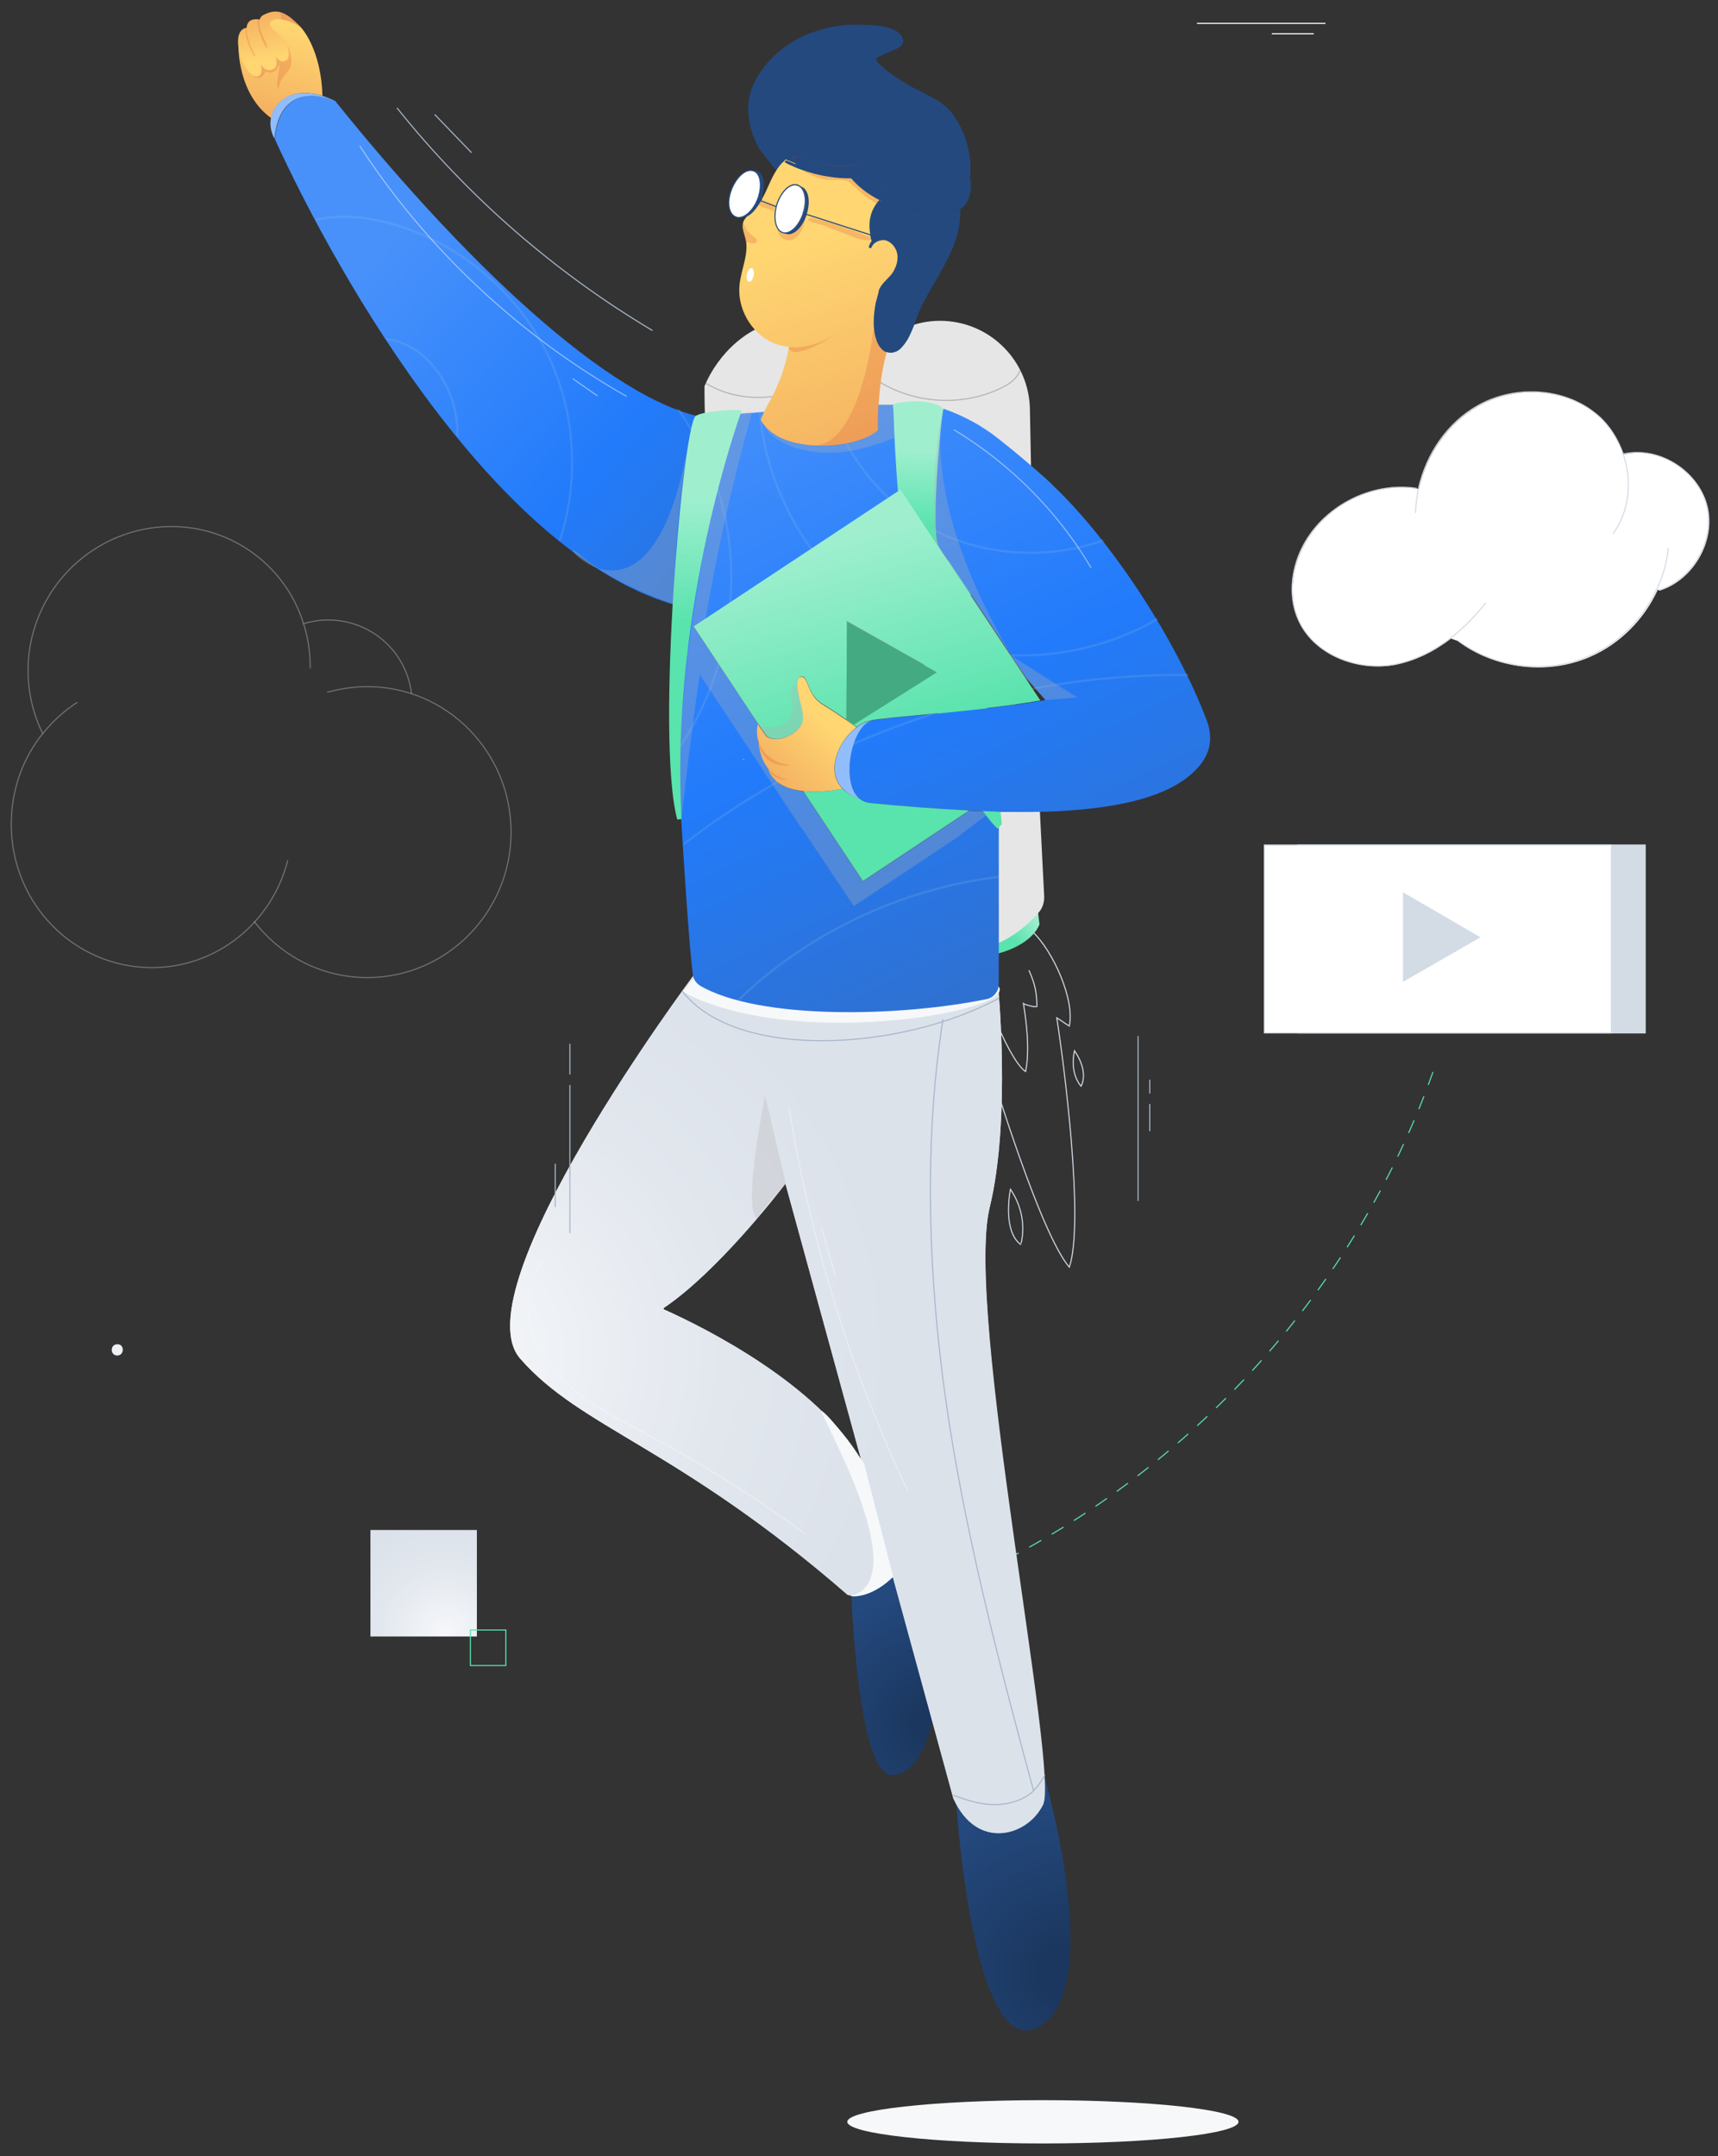 <svg id="Layer_1" xmlns="http://www.w3.org/2000/svg" xmlns:xlink="http://www.w3.org/1999/xlink" viewBox="0 0 397 498"><rect x="0" y="0" width="397" height="498" fill="#333333" stroke="none"/><style>.st0,.st2{fill:none;stroke-width:.25;stroke-linecap:round;stroke-miterlimit:10}.st0{stroke-linejoin:round;stroke:#fff}.st2{stroke:#d3dbe5}.st4{fill:#f6f8fa}.st9{fill:none;stroke:#b3b3b3;stroke-width:.25;stroke-miterlimit:10}.st15{opacity:.3;fill:#b3b3b3}.st16{fill:#e6e6e6}.st23{opacity:.18}.st26{clip-path:url(#SVGID_16_);fill:none;stroke:#99c3e4;stroke-width:.5;stroke-linecap:round;stroke-linejoin:round;stroke-miterlimit:10}.st29{fill:#91bdfd}.st31{opacity:.24;fill:#db5437}.st37{fill:#24497e}.st39{fill:none;stroke:#a7b6cb;stroke-width:.25;stroke-linecap:round;stroke-miterlimit:10}.st44{fill:#fff}.st45,.st50,.st51{fill:none;stroke:#24497e;stroke-width:.25;stroke-linecap:round;stroke-linejoin:round;stroke-miterlimit:10}.st50,.st51{stroke:#d3dbe5}.st51{opacity:.5;stroke:#f6f8fa}</style><path class="st0" d="M276.7 5.4h29.5M294 7.8h9.5"/><path d="M216.3 367.7c53.5-21.7 96.8-67.4 115.5-122" fill="none" stroke="#59e3ad" stroke-width=".25" stroke-linecap="round" stroke-linejoin="round" stroke-miterlimit="10" stroke-dasharray="3,3,3,3"/><path class="st2" d="M237.8 224.2c1.4 3.1 1.8 5.2 1.8 8.3-.5.2-2.7-.4-3.1-.7.5 3.2 1.6 10.3.5 15.7-2.9-1.8-7.2-12.2-8.5-15.4"/><path class="st2" d="M221.8 230.9c-.1 4.4 1.4 8.9 4.3 12.2.4-.6.7-1.2 1.1-1.8 2.8 9.6 13.4 43.8 19.9 51.4 3.5-10.3-1.2-46.8-2.9-57.6 1 .6 1.9 1.3 2.9 1.9 1.3-6.2-3.8-17.3-8.4-21.7"/><path d="M27.1 313.1c-1.7 0-1.7-2.6 0-2.6 1.7-.1 1.7 2.6 0 2.6z" fill="#edf1f5"/><ellipse class="st4" cx="241" cy="490.1" rx="45.2" ry="5"/><path fill="#d3dbe5" stroke="#d3dbe5" stroke-width=".25" stroke-miterlimit="10" d="M380.177 238.584h-80.2v-43.4h80.2z"/><path fill="#fff" stroke="#d3dbe5" stroke-width=".25" stroke-miterlimit="10" d="M372.377 238.584h-80.2v-43.4h80.2z"/><path fill="#d3dbe5" d="M342.1 216.5l-17.9 10.3v-20.7z"/><linearGradient id="SVGID_1_" gradientUnits="userSpaceOnUse" x1="238.923" y1="211.788" x2="231.068" y2="217.815"><stop offset="0" stop-color="#9fefcf"/><stop offset=".696" stop-color="#59e3ad"/></linearGradient><path d="M228.7 220.7c10-2 11.5-7.2 11.5-7.2l-.4-3.5-3.5-.1-9.4 7.1 1.8 3.7z" fill="url(#SVGID_1_)"/><path class="st9" d="M224.9 241.5l.9 3.5"/><linearGradient id="SVGID_2_" gradientUnits="userSpaceOnUse" x1="8191.504" y1="1.243" x2="8199.114" y2="28.318" gradientTransform="matrix(-1 0 0 1 8260.267 0)"><stop offset=".172" stop-color="#ffd672"/><stop offset="1" stop-color="#f3ad5f"/></linearGradient><path d="M55.1 10.5s-.3 11.2 7.6 16.8c.2-1.3.8-2.5 1.8-3.5 2.9-3 7.1-2.5 10-1.7-.2-10-4.6-16.5-6.6-17-.1 0-.9-.4-1-.4-2-.5-4.6-1-4.6.7 0 .7-3.3-.9-4.8 1-1.8 2.2-2.5.1-2.4 4.1z" fill="url(#SVGID_2_)"/><radialGradient id="SVGID_3_" cx="8044.021" cy="398.407" r="32.1" gradientTransform="matrix(-1 0 0 1 8260.267 0)" gradientUnits="userSpaceOnUse"><stop offset=".146" stop-color="#1b375f"/><stop offset="1" stop-color="#24497e"/></radialGradient><path d="M206.1 360.6l-5.1-1.1-4.3 8s1.4 42.5 9.4 42.5 13-15.8 10.5-47.4l-10.5-2" fill="url(#SVGID_3_)"/><radialGradient id="SVGID_4_" cx="8014.056" cy="455.569" r="40.303" gradientTransform="matrix(-1 0 0 1 8260.267 0)" gradientUnits="userSpaceOnUse"><stop offset=".146" stop-color="#1b375f"/><stop offset="1" stop-color="#24497e"/></radialGradient><path d="M241.5 410.9s14.1 48.8-1.5 57.3-19.2-54-19.2-54l20.7-3.3z" fill="url(#SVGID_4_)"/><path class="st4" d="M166.7 309.4c-2.7-1.3-13.8-7-13.8-7l-2.1 1.2 16.9 6.5"/><radialGradient id="SVGID_5_" cx="104.934" cy="312.584" r="124.673" gradientUnits="userSpaceOnUse"><stop offset="0" stop-color="#f6f8fa"/><stop offset=".07" stop-color="#f3f5f8"/><stop offset=".497" stop-color="#e2e7ee"/><stop offset=".82" stop-color="#dce2ea"/></radialGradient><path d="M206.3 364.2s-5 5.4-10.4 4.2c-39.4-34.2-61.7-38.5-75.7-54.6s40-88.4 40-88.4 36.5-2.6 70.4 1.8c0 0 3.1 31.2-1.9 51.7-5.8 23.7 15.7 130.9 12.3 138-3.4 7.1-15.1 10.8-20.7-1.5l-14-51.2zm-7.3-27l-17.5-63.8c-1.9 2.5-15.9 20.5-28.1 28.7l-.1.3c10.1 4.5 35.5 17.4 45.7 34.8z" fill="url(#SVGID_5_)"/><radialGradient id="SVGID_6_" cx="104.923" cy="312.547" r="124.715" gradientUnits="userSpaceOnUse"><stop offset="0" stop-color="#f6f8fa"/><stop offset=".07" stop-color="#f3f5f8"/><stop offset=".497" stop-color="#e2e7ee"/><stop offset=".82" stop-color="#dce2ea"/></radialGradient><path d="M206.3 364.2s-5 5.4-10.4 4.2c-39.4-34.2-61.7-38.5-75.7-54.6s40-88.4 40-88.4 36.5-2.6 70.4 1.8c0 0 3.1 31.2-1.9 51.7-5.8 23.7 16.3 131 12.3 138-3.8 6.9-15.1 10.8-20.7-1.5l-14-51.2zm-7.3-27l-17.5-63.8c-1.9 2.5-15.9 20.5-28.1 28.7l-.1.3c10.1 4.5 35.5 17.4 45.7 34.8z" fill="url(#SVGID_6_)"/><path class="st15" d="M181.6 273.4l-4.8-20.3s-5.3 25.7-1.9 28.4c3.1-4.4 6.7-8.1 6.7-8.1z"/><path class="st4" d="M206.4 364.2l-6.7-26.1s-7-10.3-9.8-12.2c-1.9-1.5 22.3 38.9 6.6 42.8 5.1.5 9.9-4.5 9.9-4.5z"/><path class="st16" d="M198.7 85.5c.3-.7.7-1.3 1.1-1.9 1.6-2.5 3.8-4.7 6.4-6.3 3.2-2 7-3.2 11-3.2 11.5 0 20.8 9.3 20.8 20.8l.3 15.4-3.4-3.1L210.2 95l-8.6.1-2.9-9.6"/><path class="st16" d="M162.8 89.2c0 .1-.1 13.3 1.1 13.9 7.2 3.3 29.6 2 34.9 1.9l-.1-19.5c.3-.7.7-1.3 1.1-1.9-3.7-5.7-10.1-9.4-17.4-9.4h-.9c-8.3.3-15.7 7.7-18.7 15zM225.5 187.5v31.6h.5c6.5-.7 11.7-5.7 14-8.3.9-1 1.3-2.3 1.3-3.6l-1-19.8v-.1c-4.7.2-9.8.3-14.8.2z"/><defs><path id="SVGID_7_" d="M198.7 85.5c.3-.7.7-1.3 1.1-1.9 1.6-2.5 3.8-4.7 6.4-6.3 3.2-2 7-3.2 11-3.2 11.5 0 20.8 9.3 20.8 20.8l.3 9.6v8.3L196 96.4l2.7-10.9"/></defs><clipPath id="SVGID_8_"><use xlink:href="#SVGID_7_" overflow="visible"/></clipPath><path d="M201.7 87.2c8.6 6.1 20.5 7 29.9 2.3 1.2-.6 2.5-1.4 3.3-2.5.9-1.1 1.3-2.6.8-3.9" clip-path="url(#SVGID_8_)" fill="none" stroke="#b3b3b3" stroke-width=".25" stroke-miterlimit="10"/><defs><path id="SVGID_9_" d="M162.8 89.2c.2 0 0 15.2 1 15.7 6.7 3.4 29.3 2.3 34.8 2.2l.1-21.5c.3-.7.7-1.3 1.1-1.9-3.7-5.7-10.1-9.4-17.4-9.4h-.9c-8.3.2-15.7 7.6-18.7 14.9z"/></defs><clipPath id="SVGID_10_"><use xlink:href="#SVGID_9_" overflow="visible"/></clipPath><path d="M162.9 88.4c10.4 6.5 23.8 2.8 34-3.9" clip-path="url(#SVGID_10_)" fill="none" stroke="#b3b3b3" stroke-width=".25" stroke-miterlimit="10"/><path class="st4" d="M231 228.3c1.6 5.8-48.6 14.1-73.2.8l5.8-7.4s65.8.6 67.4 6.6z"/><linearGradient id="SVGID_11_" gradientUnits="userSpaceOnUse" x1="8110.607" y1="87.503" x2="8042.822" y2="232.685" gradientTransform="matrix(-1 0 0 1 8260.267 0)"><stop offset=".02" stop-color="#4891fb"/><stop offset=".581" stop-color="#227bfb"/><stop offset="1" stop-color="#2f71d1"/></linearGradient><path d="M156.4 171.9s.3 5.9.8 13.8c.8 13.7 2.1 33.4 2.9 39.4.1 1.1.8 2 1.7 2.6 13.7 7.9 45.9 7.2 66.1 3.1 1.7-.3 2.9-1.8 2.9-3.5v-39.7c-2.3-.1-4.6-.1-7-.3v.1l-24.4 16.2-13.8-20.8c-7.4-.9-7.9-5.2-7.9-5.2-2.1-2.6-2.2-6.1-2.2-6.1-.7-2.2-.2-4.1-.2-4.1l-14.9-22.5 51.5-30.2c-.3-10.3-5.9-18.3-5.5-21.2h-2.5c-6.3.1-26.8 1.5-38.9 2.6 0-.1-9.4 69.9-8.6 75.8z" fill="url(#SVGID_11_)"/><path class="st15" d="M243.4 176.5S221.8 193 221.7 193v.1l-24.4 16.2-12.1-18.1h-.1l-23.4-35.4c-2.8 19.2-4.2 33.4-4.2 33.4-.8-11.7-.1-24.9 1.4-37.7.1-.5.1-1 .2-1.6 2.9-23.2 8.1-45.2 12-54.5 3.4-.5 2.6.1 2.6.1-4.7 17-8.8 35.2-11.4 52.2v.1l41.7-27.6 2-1.3 11 16.6 26.4 41z"/><linearGradient id="SVGID_12_" gradientUnits="userSpaceOnUse" x1="220.455" y1="104.221" x2="219.443" y2="129.839"><stop offset="0" stop-color="#9fefcf"/><stop offset=".696" stop-color="#59e3ad"/></linearGradient><path d="M206.4 93.4c2.4 79.3 24.1 98 24.1 98l1-1c-1.4-16.8-13.7-96.1-13.7-96.2-3.4-2.6-11.3-1.1-11.4-.8z" fill="url(#SVGID_12_)"/><linearGradient id="SVGID_13_" gradientUnits="userSpaceOnUse" x1="8069.975" y1="71.993" x2="8003.268" y2="214.866" gradientTransform="matrix(-1 0 0 1 8260.267 0)"><stop offset=".02" stop-color="#4891fb"/><stop offset=".581" stop-color="#227bfb"/><stop offset="1" stop-color="#2f71d1"/></linearGradient><path d="M241.6 161.7c-.4.1-.8.2-1.2.2-12.6 2.2-34.8 3.8-38.8 4.5-.1 0-.2 0-.3.1-4.5 1.3-7.1 14.1-2.8 17.9.7.6 1.6 1 2.7 1.1 7.1.7 14.8 1.3 22.6 1.7 2.3.1 4.7.2 7 .3 5.1.1 10.1.1 14.9-.2 11.8-.7 22.2-2.8 28.5-7.6 5.1-3.9 6.5-8.2 4.7-13.2-7-18.5-21.8-41.2-35.4-54.2-.7-.7-1.3-1.3-2-1.9-3.8-3.4-7.4-6.4-10.7-9-3.9-3.1-8.2-5.4-12.8-7-.8 3.8-2.9 28.9-1.1 31.8 1.8 3 2.4 3.5 2.4 3.5l17.8 26.8 4.5 5.2z" fill="url(#SVGID_13_)"/><linearGradient id="SVGID_14_" gradientUnits="userSpaceOnUse" x1="8174.077" y1="56.004" x2="8081.21" y2="139.723" gradientTransform="matrix(-1 0 0 1 8260.267 0)"><stop offset=".02" stop-color="#4891fb"/><stop offset=".581" stop-color="#227bfb"/><stop offset="1" stop-color="#2f71d1"/></linearGradient><path d="M77.4 23.3c-1.8-.8-12.6-4.7-13.9 8.8 15.3 33.5 52 96.8 93.4 107.9l8.2-43.2c-21.1-2-55.4-33.4-87.5-73.3.1-.1 0-.1-.2-.2z" fill="url(#SVGID_14_)"/><g class="st23"><defs><path id="SVGID_15_" class="st23" d="M274.4 179.7c-6.3 4.8-16.7 6.9-28.5 7.6-4.8.3-9.8.3-14.9.2v39.7c0 1.7-1.2 3.2-2.9 3.5-20.2 4.1-52.4 4.8-66.1-3.1-.9-.5-1.6-1.5-1.7-2.6-.8-6.1-2.1-25.8-2.9-39.4-.5-7.9-.8-13.8-.8-13.8-.6-5 .5-31.9.5-31.9C115.7 128.8 79 65.5 63.8 32.1c1.3-13.5 12.1-9.5 13.9-8.8.2.1.3.1.3.1 31.9 39.8 66.2 71.1 87.3 73.3-.1.7-.3 1.9-.5 3.5l.7-3.5h-.2c.1-.5.1-.8.1-.8 12-1.1 32.6-2.5 38.9-2.6h2.3l.3.1c-.4 2.9 20.3 4.9 24.2 8 3.3 2.6 6.9 5.7 10.7 9 .7.6 1.4 1.2 2 1.9 13.5 13 28.4 35.7 35.4 54.2 1.7 4.9.3 9.3-4.8 13.2z"/></defs><clipPath id="SVGID_16_"><use xlink:href="#SVGID_15_" overflow="visible"/></clipPath><linearGradient id="SVGID_17_" gradientUnits="userSpaceOnUse" x1="165.841" y1="96.595" x2="164.273" y2="99.953"><stop offset=".02" stop-color="#4891fb"/><stop offset=".581" stop-color="#227bfb"/><stop offset="1" stop-color="#2f71d1"/></linearGradient><path d="M165.4 96.8l-.7 3.5c.2-1.6.4-2.8.5-3.5.1-.1.1 0 .2 0z" clip-path="url(#SVGID_16_)" fill="url(#SVGID_17_)"/><linearGradient id="SVGID_18_" gradientUnits="userSpaceOnUse" x1="165.542" y1="97.956" x2="163.721" y2="99.598"><stop offset=".02" stop-color="#4891fb"/><stop offset=".581" stop-color="#227bfb"/><stop offset="1" stop-color="#2f71d1"/></linearGradient><path d="M165.4 96.8l-.7 3.5c.2-1.6.4-2.8.5-3.5.1-.1.1 0 .2 0z" clip-path="url(#SVGID_16_)" fill="url(#SVGID_18_)"/><path class="st26" d="M189.4 80.6c.6 17.1 10.9 33.6 26 41.6s34.6 7.2 49-2"/><path class="st26" d="M175.7 84.1c-2.6 23.9 10.4 48.7 31.5 60.2s49 8.8 67.6-6.4M145.9 205.2c38-35.1 91.2-53.2 142.8-48.6M154.2 176.5c12.4-15.8 17.5-37.1 13.4-56.8-4.1-19.7-17.2-37.3-34.8-46.8M126.8 131.3c7.2-15.2 7.2-33.7 0-48.9s-21.4-27-37.8-31.1c-8.3-2.1-18-2-24.3 3.7"/><path class="st26" d="M84.5 79.1c4.4-2 9.8 0 13.4 3.2 7.5 6.6 10 18.3 5.8 27.4M161.5 241.1c21.5-27.5 57.8-42.6 92.4-38.7"/></g><path class="st15" d="M218.1 94.4s-6.7 22.3 18.8 62.1L216.1 126s-1.5-19.7 2-31.6z"/><path d="M195.7 143.6l-.1 22.7c.7.5 1.3.9 1.7 1.2l19.2-12.2-20.8-11.7z" fill="#bbeac7"/><path class="st15" d="M159.1 150c-.1.5-.1 1-.2 1.6l-.6-1 .8-.6z"/><linearGradient id="SVGID_19_" gradientUnits="userSpaceOnUse" x1="192.56" y1="125.018" x2="210.897" y2="191.381"><stop offset="0" stop-color="#9fefcf"/><stop offset=".696" stop-color="#59e3ad"/></linearGradient><path d="M194.7 182.2c.9.9 2.1 1.6 3.8 2.2.7.6 1.6 1 2.7 1.1 7.1.7 14.8 1.3 22.6 1.7v.1l-24.4 16.2-13.8-20.8c2.2.3 5.2.2 9.1-.5zm11.4-67.8l-45.8 30.3 14.9 22.5 2 2.8c2.3 1.8 6.9-.3 8.1-2.8.9-1.9-.3-4.6-.6-6.5-.1-.8-.9-4.1.3-4.4 1.9-.6 1.2 3.9 5.1 6.3 2 1.2 4 2.6 5.5 3.6l.1-22.7 20.8 11.7-19.2 12.2c.4.3.6.4.6.4l.1.1c1-.8 2.2-1.3 3.3-1.5.1 0 .2-.1.3-.1 4-.7 26.3-2.3 38.8-4.5l-3.5-5.3-17.8-26.8-11-16.6-2 1.3z" fill="url(#SVGID_19_)"/><path class="st29" d="M74.4 22.1c-2.9-.8-7.1-1.3-10 1.7-1 1-1.5 2.2-1.8 3.5-.3 1.5 0 3.2.8 4.7v.1c1.3-13.5 12.1-9.6 13.9-8.8-.4-.3-1.5-.7-2.9-1.2z"/><linearGradient id="SVGID_20_" gradientUnits="userSpaceOnUse" x1="8201.823" y1="16.894" x2="8204.515" y2="2.709" gradientTransform="matrix(-1 0 0 1 8260.267 0)"><stop offset=".172" stop-color="#ffd672"/><stop offset="1" stop-color="#f3ad5f"/></linearGradient><path d="M57.1 6.4c-4.5.5-.8 11.4 2.3 11.3.4-.2 1.5-.9.9-2.7-.8-1.1-1.1-7.8-3.2-8.6z" fill="url(#SVGID_20_)"/><path class="st31" d="M57 6.4c-1.2 1.2 2.4 8.7 1.9 6.1C58.6 11 57 6.6 57 6.4z"/><linearGradient id="SVGID_21_" gradientUnits="userSpaceOnUse" x1="8198.779" y1="16.317" x2="8201.471" y2="2.132" gradientTransform="matrix(-1 0 0 1 8260.267 0)"><stop offset=".172" stop-color="#ffd672"/><stop offset="1" stop-color="#f3ad5f"/></linearGradient><path d="M60.7 4.7s-6.2-2.2-2.6 6.3c2.5 5.5 3.8 5.3 4.5 5.2 1.8-.3 1.6-2.2.7-4.3-.3-.4-2.6-7.2-2.6-7.2z" fill="url(#SVGID_21_)"/><path class="st31" d="M59.8 4.5c-1.2 1.2 2.4 8.7 1.9 6.1-.3-1.5-1.8-5.9-1.9-6.1z"/><linearGradient id="SVGID_22_" gradientUnits="userSpaceOnUse" x1="8193.516" y1="15.318" x2="8196.207" y2="1.133" gradientTransform="matrix(-1 0 0 1 8260.267 0)"><stop offset=".172" stop-color="#ffd672"/><stop offset="1" stop-color="#f3ad5f"/></linearGradient><path d="M65.2 14.2c1.6.2 1.8-1.1 1.3-3.6-.1-2-4.3-3.5-4.1-5.2.2-1.7 5.5-1.2 8 2-4.2-5.1-6.6-5.5-9.6-3.9s2.6 10.4 4.4 10.7z" fill="url(#SVGID_22_)"/><linearGradient id="SVGID_23_" gradientUnits="userSpaceOnUse" x1="8066.048" y1="164.629" x2="8082.293" y2="181.883" gradientTransform="matrix(-1 0 0 1 8260.267 0)"><stop offset=".172" stop-color="#ffd672"/><stop offset="1" stop-color="#f3ad5f"/></linearGradient><path d="M185.5 182.7c2.3.3 5.3.2 9.2-.5-4-4-1-11.1 3.2-14.2l-.1-.1s-.2-.2-.6-.4c-.4-.3-1-.7-1.7-1.2-1.5-1-3.5-2.4-5.5-3.6-3.8-2.4-3.1-6.9-5.1-6.3-1.2.4-.5 3.6-.3 4.4.3 1.9 1.5 4.6.6 6.5-1.2 2.5-5.8 4.5-8.1 2.8l-2-2.8s-.5 2 .2 4.1c0 0 .1 3.5 2.2 6.1.1 0 .6 4.4 8 5.2z" fill="url(#SVGID_23_)"/><path class="st29" d="M198 168c-4.3 3.1-7.2 10.2-3.2 14.2.9.9 2.1 1.7 3.7 2.2-4.3-3.8-1.7-16.6 2.8-17.9-1.1.2-2.3.7-3.3 1.5z"/><path fill="#43aa82" d="M195.6 166.3l.1-22.7 20.8 11.7-19.2 12.1v.1"/><path class="st9" d="M155.3 155.1c0 5.3.3 10.9 1.1 16.8.1.4.1.8.2 1.3"/><linearGradient id="SVGID_24_" gradientUnits="userSpaceOnUse" x1="163.522" y1="115.094" x2="161.339" y2="156.789"><stop offset="0" stop-color="#9fefcf"/><stop offset=".696" stop-color="#59e3ad"/></linearGradient><path d="M156.5 189.3c-5.1-19.2 1.5-93.2 4.4-93.3 2-1.1 9.1-1.5 10.4-1.2h.1s-16.6 44.8-13.9 94.4l-1 .1z" fill="url(#SVGID_24_)"/><path class="st9" d="M171.8 175.5v-.2"/><path class="st31" d="M182.9 176.8c-4.9-.7-6.8-3.2-7.5-5.4l-.3-1.2s-.1 7.4 7.8 6.6z"/><path class="st15" d="M177.2 170.1c2.3 1.8 6.9-.3 8.1-2.8.9-1.9-.3-4.6-.6-6.5-.1-.8-.9-4.1.3-4.4 0 0-2.9 1.7-2 5.8 1 4.1-3 7.1-7.9 5.1l2.1 2.8"/><path class="st31" d="M182.1 180.1c-2.1-.4-3.5-1.4-4.5-2.6 0 0 .7 2.8 4.5 2.6z"/><path class="st37" d="M224.3 41.8c.3 2.3-.3 4.4-1.5 5.8-.3.3-.6.5-.9.7-.1-.2-.3-.4-.5-.4s-.4.1-.4.3c-1.2.5-2.7.6-4 0-3.1.8-8.6-.3-12.1-1.4.5-.3.8-.7.8-1.3s-.3-1-.7-1.4c-.4-.3-.9-.6-1.4-.8-2-1.1-3.7-2.6-5-4.4-.2-.3-.4-.6-.6-1-3.2.9-6.7.8-9.8-.5-.9-.3-1.7-.8-2.7-1-.8-.2-3.3-.6-2.2.9.2.2.4.4.5.7-.5-.2-.9-.4-1.4-.6-.3-.1-.6-.3-.9-.4l-.1.1-.3.3c-.6.5-1.2 1.2-1.7 2 0 0-3.6-4.5-3.8-4.8-1.8-3.1-2.8-6.4-2.7-10 .2-7.1 6.8-13.7 13-16.4 3.6-1.5 7.5-2.5 11.4-2.5 3.1 0 10.2-.1 11.3 3.2.8 2.5-3.2 2.6-6.1 4.6-.1.5.4 1 .7 1.3 2.7 2.5 5.9 4.5 9.1 6.1 3.1 1.6 6 2.8 8.1 5.8 3 4.2 4.4 9.8 3.7 14.9.3 0 .2.1.2.2z"/><path class="st37" d="M198.5 39c-.3.5-.8 1-1.5 1.2-.7.2-1.5.3-2.2.4-1.1.2-2.3.2-3.4.2-1.7 0-3.4-.3-4.9-.7-2-.5-3.8-1.3-5.4-2.4l-1.4 1.9-.2-.2c.5-.8 1-1.4 1.7-2l.3-.3.1-.1c.3.2.6.3.9.4.4.2.9.4 1.4.6-.2-.2-.4-.4-.5-.7-1.1-1.5 1.4-1.1 2.2-.9.9.3 1.8.7 2.7 1 3.1 1.2 6.6 1.4 9.8.5 0 .4.2.8.4 1.1zM205.2 17.8c.3 0 .3-.4 0-.4s-.3.4 0 .4z"/><path class="st15" d="M159.2 101.4s-3.4 19.3-3.5 38.1c0 0-13.3-4.1-21.6-11.3-8.4-7.2 16.4 25.5 25.1-26.8zM241.6 161.7l7.3-.6-15.6-9.9 3.6 5.4z"/><g id="XMLID_3_" opacity=".5"><path class="st9" d="M10 169.6c-.1-.1-.1-.2-.2-.3-5-10.3-4.5-22.9 2.5-33.2 10.3-15 30.6-19 45.4-8.9 6.1 4.2 10.3 10.1 12.4 16.7 1.1 3.4 1.6 6.9 1.6 10.5"/><path class="st9" d="M17.9 162.2c-3 1.9-5.7 4.4-8 7.2-4.6 5.7-7.3 13-7.3 21 0 18.3 14.5 33.1 32.5 33.1 15.1 0 27.8-10.5 31.4-24.8M95.1 160.3c-1.1-9.7-9.3-17.1-19.3-17.1-1.9 0-3.7.3-5.5.8-.1 0-.2.1-.4.1"/></g><path class="st39" d="M131.7 250.7v34M131.7 241.2v6.9M128.3 268.9v9.8M263 239.4v37.9M265.7 255.1v6.1M265.7 249.5v3"/><radialGradient id="SVGID_25_" cx="8214.6" cy="179.605" r="0" gradientTransform="matrix(-1 0 0 1 8260.267 0)" gradientUnits="userSpaceOnUse"><stop offset="0" stop-color="#f6f8fa"/><stop offset=".059" stop-color="#f3f5f8"/><stop offset=".416" stop-color="#e2e7ee"/><stop offset=".687" stop-color="#dce2ea"/></radialGradient><path d="M58.7 212.8c6.1 7.9 15.5 13 26.2 13 18.3 0 33.2-15.1 33.2-33.6s-14.9-33.6-33.2-33.6c-3.2 0-6.3.5-9.3 1.3" opacity=".5" fill="none" stroke="#b3b3b3" stroke-width=".25" stroke-miterlimit="10"/><linearGradient id="SVGID_26_" gradientUnits="userSpaceOnUse" x1="-2800.146" y1="8142.863" x2="-2728.372" y2="8142.378" gradientTransform="rotate(73.56 4108.157 6087.92)"><stop offset=".172" stop-color="#ffd672"/><stop offset="1" stop-color="#f3ad5f"/></linearGradient><path d="M202.9 99.3c-4.3 4.4-22.6 6.1-27.1-2.3.3-1.4 2.6-5.1 3.3-6.7 1.5-3.2 2.6-6.6 3.2-10.2h-.3c-1.3-.2-2.5-.5-3.6-1-4.9-2.3-8.1-7.9-7.5-13.4.4-3.6 2.2-7.1 1.4-10.5-.3-1.3-.9-2.5-.6-3.7.3-1.3 1.7-2.1 2.6-3.1.4-.4.8-.8 1.1-1.3l.5-.7c.1-.1.1-.2.2-.3l3.5 1.1c-.9 3-.3 5.8 1.4 6.4 1.7.6 3.8-1.4 4.8-4.4l15.9 5.1 3.7-.5c-.4 0 3.4 3.7 3.1 3.9l.4 5.1c.6 1.7 0 1-1.1 2.5l-3.1.5c-.5.6-.8 1.1-1 1.8-1 3.4-1.6 7-.6 10.5.4 1.1.9 2.4 2 2.7-2.2 7.5-2.3 15.1-2.2 18.5z" fill="url(#SVGID_26_)"/><linearGradient id="SVGID_27_" gradientUnits="userSpaceOnUse" x1="184.681" y1="45.697" x2="279.157" y2="45.059"><stop offset=".172" stop-color="#ffd672"/><stop offset="1" stop-color="#f3ad5f"/></linearGradient><path d="M204 46l-.1.2c-.1.1-.2.2-.2.3-.2.2-.4.4-.5.7-1.4 2.1-2 4.7-1.6 7.2l-.5-.2-14.6-4.7-.5-.2-.3-.1v-.1c.9-2.7.5-5.3-.9-6.2-.2-.1-.3-.2-.5-.3-1.7-.5-3.8 1.5-4.8 4.5v.1l-3.5-1.1c1.3-2.2 2.1-4.8 3.5-6.9.5-.8 1-1.4 1.7-2l.3-.3.1-.1c.3.2.6.3.9.4.4.2.9.4 1.4.6 3.4 1.5 7.2 2.3 11 2.5.7 0 1.4.1 2.1.1 1.6 2.3 4.2 4.2 7 5.6z" fill="url(#SVGID_27_)"/><path class="st31" d="M182.6 55.5c2.6-.2 3.9-5.1 3.4-6.1-.6.8-.8 1.9-1.7 2.5-.8.7-1.5 1.8-2.6 1.9-.9 0-2.4-1.6-1.9-.2.4 1 1.1 2 2.8 1.9z"/><path class="st37" d="M180.3 47.6c1-3.1 3.1-5.1 4.8-4.5 1.7.5 2.3 3.4 1.3 6.4v.1c-1 3-3.1 5-4.8 4.4-1.7-.6-2.3-3.4-1.3-6.4z"/><path class="st44" d="M185.7 49.3c-1 3-3.1 5-4.8 4.4-1.7-.5-2.3-3.4-1.4-6.4v-.1c1-3 3.1-5 4.8-4.5 1.8.6 2.4 3.5 1.4 6.6 0-.1 0 0 0 0z"/><path class="st31" d="M205.7 45.6c0 .5-.3 1-.8 1.3-.1.1-.1.1-.2.1-.2.1-.5.2-.8.2-.3 0-.5 0-.8-.1-.2 0-.4-.1-.6-.2-.4-.1-.8-.3-1.1-.6-1.2-.7-2.3-1.6-3.3-2.6-.7-.7-1.5-1.5-2.4-1.9-.9-.3-1.9-.2-2.9-.2-2.2.1-4.4-.6-6.4-1.7-.2-.1-.3-.2-.5-.3-.3-.2-.6-.4-.9-.7-.4-.3-.8-.7-1.2-1-.2-.2-.4-.4-.5-.7-1.1-1.5 1.4-1.1 2.2-.9.9.3 1.8.7 2.7 1 3.1 1.2 6.6 1.4 9.8.5.2.3.4.6.6 1 1.3 1.8 3 3.4 5 4.4.5.2 1 .5 1.4.8.3.6.7 1 .7 1.6zM174.1 54.6c.2.1.4.3.6.5s.3.5.2.7c-.1.3-.3.4-.6.4-.5.1-1.3-.1-1.9-.3-.3-.5-1.1-3.5-.8-4.3.5 0 .8 1.4 1.1 1.7.4.5.9.9 1.4 1.3zM182.2 80.2c.4-.1 5.3.7 10.7-3-1.5 1.3-9.9 6.3-10.7 3zM197.1 54.7c1.5.6 3.3 1.1 4.8.5-4.5-2-9.2-3.6-14-4.8-.7-.2-1.8.3-.8.7.9.4 2 .6 3 .9 2.3 1 4.7 1.8 7 2.7z"/><path class="st45" d="M179.5 47.3c1-3.1 3.1-5.1 4.8-4.5 1.7.5 2.3 3.4 1.3 6.4v.1c-1 3-3.1 5-4.8 4.4-1.6-.6-2.2-3.4-1.3-6.4z"/><path class="st31" d="M178.8 48.8c-.2-.1-.5-.2-.7-.3-.9-.4-2-.7-2.9-1.1 0 0-.1 0-.1-.1l.5-.7h.4c1 .3 2 .6 3 1-.1.5-.1.8-.2 1.2z"/><path class="st37" d="M175.9 46c-1.2 3-3.5 4.8-5.1 4.1-1.7-.7-2.1-3.6-.9-6.5 1.2-2.9 3.4-4.8 5.1-4.1 1.6.6 2 3.5.9 6.5z"/><path class="st44" d="M175.1 46c-1.2 2.9-3.4 4.7-5.1 4.1-1.7-.7-2.1-3.6-.9-6.5 1.2-2.9 3.4-4.8 5.1-4.1 1.6.6 2 3.5.9 6.5z"/><path d="M175.1 46c-1.2 3-3.5 4.8-5.1 4.1-1.7-.7-2.1-3.6-.9-6.5 1.2-2.9 3.4-4.8 5.1-4.1 1.6.6 2 3.5.9 6.5z" fill="#fff" stroke="#24497e" stroke-width=".25" stroke-linecap="round" stroke-linejoin="round" stroke-miterlimit="10"/><path class="st45" d="M175.1 46l.8.4 3.4 1.3M185.7 49.3l15.9 5.1 2 .6"/><radialGradient id="SVGID_28_" cx="-2798.023" cy="8099.229" r="0" gradientTransform="rotate(73.56 4108.157 6087.92)" gradientUnits="userSpaceOnUse"><stop offset=".146" stop-color="#1b375f"/><stop offset="1" stop-color="#24497e"/></radialGradient><path class="st37" d="M221.9 48.4c-.1.1-.3.2-.4.3-1.4.8-3.1.8-4.5.2-3.4.8-7.9.1-12.2-1.9-.3-.2-.6-.3-1-.5h-.1c-.1-.1-.2-.1-.3-.2-2.8-1.4-5.1-3.2-6.7-5.1-1.8 0-3.5-.1-5.2-.4-2.2-.3-4.3-.9-6.3-1.6-1-.3-1.9-.8-2.9-1.2-.3-.2-.6-.3-.9-.5-.1 0-.1-.1-.1-.1l.3-.3.1-.1c.3.2.6.3.9.4.4.2.9.4 1.4.6-.2-.2-.4-.4-.5-.7-1.1-1.5 1.4-1.1 2.2-.9.9.3 1.8.7 2.7 1 3.1 1.2 6.6 1.4 9.8.5.2.3.4.6.6 1 1.3 1.8 3 3.4 5 4.4.5.2 1 .5 1.4.8.4.3.7.8.7 1.4s-.3 1-.8 1.3c3.5 1.2 9 2.2 12.1 1.4 1.3.6 2.8.5 4 0 .1-.2.2-.3.4-.3 0 .1.2.2.3.5z"/><path class="st31" d="M201.8 76.2s-2.9 27.4-14.3 26.7c0 0 10.6.9 15.5-3.6 0 0-.3-10.6 1.9-18.1l2.2-7.4-5.3 2.4z"/><path class="st37" d="M221.9 48.4c-.1-.2-.3-.4-.5-.4s-.4.1-.4.3c-1.2.5-2.7.6-4 0-3.1.8-8.6-.3-12.1-1.4-.4-.1-.8-.3-1.2-.4-.1-.1-.2-.1-.3-.2-.1 0-.1-.1-.2-.1-.2.2-.4.5-.6.7-1.5 2.1-2 4.5-1.5 7.2v.3c0 .2.1.3.1.4 0 .2.1.3.1.5 0 .1.1.2.1.3v.1c-.3.4-.5.8-.6 1.2-.1.2 0 .3.2.4.2.1.3 0 .4-.2.5-1.2 2-1.8 3.2-1.6 1.2.3 2.2 1.4 2.6 2.6.4 1.2.2 2.7-.4 3.9-.5 1.3-1.6 2.2-2.7 3.4-.2.3-.5.6-.7 1-.2.3-.4.8-.4 1.2-.2.7-.4 1.5-.6 2.2-.3 1.5-.5 3-.5 4.6 0 .6 0 1.1.1 1.7.1 1 .3 1.9.7 2.9.3.8.8 1.5 1.6 2.1.2.1.3.2.5.2 0 0 0 .1.1 0 .7.3 1.5.2 2.2-.1.9-.4 1.4-1.1 1.9-1.7.5-.7.9-1.3 1.2-2 .7-1.4 1.2-2.8 1.7-4.2 1-2.8 2.5-5.3 4-7.9 1.5-2.6 3-5.2 4.2-8 1.2-2.8 1.9-5.8 1.8-8.9v-.1z"/><ellipse transform="matrix(.194 -.981 .981 .194 77.442 221.293)" class="st44" cx="173.4" cy="63.5" rx="1.6" ry=".8"/><path class="st15" d="M176.9 98.7c-.2 1.1 9.6 11 29.7 2.4l-.2-7.7H203s-.1 4.9-.1 5.9c-4.7 4.5-20.3 5.6-26-.6z"/><path class="st39" d="M157.8 229.1c12.4 15.8 50 13.8 73 1.5M217.9 235.5c-4.8 30.2-3.2 64 1.6 94.2 4.5 28.3 11.8 56.1 19.3 83.8"/><path class="st39" d="M220.4 414.7c2.7 1 5.4 1.9 8.3 2.1 3.3.2 6.7-.5 9.4-2.5 1.2-.9 2.6-2.9 3.3-4.2"/><radialGradient id="SVGID_29_" cx="102.914" cy="377.28" r="31.755" gradientUnits="userSpaceOnUse"><stop offset="0" stop-color="#f6f8fa"/><stop offset=".07" stop-color="#f3f5f8"/><stop offset=".497" stop-color="#e2e7ee"/><stop offset=".82" stop-color="#dce2ea"/></radialGradient><path fill="url(#SVGID_29_)" d="M85.6 353.4h24.6V378H85.6z"/><path fill="none" stroke="#59e3ad" stroke-width=".25" stroke-miterlimit="10" d="M108.7 376.5h8.2v8.2h-8.2z"/><path class="st2" d="M233.5 274.7s-2 9.5 2.4 12.8c-.1 0 2.1-6.1-2.4-12.8zM248.3 242.7s-1.3 4.8 1.5 8.2c0 0 2-3.1-1.5-8.2z"/><g><g id="XMLID_6_"><path class="st44" d="M335.3 147.5c-3.9 3-8.3 5.2-13.1 6.1-8.6 1.5-18.4-2.3-22-10.2-2.4-5.2-1.8-11.5.7-16.6 4.6-9.6 15.9-15.6 26.5-13.9h.5c1.8-7.9 6.6-15.1 13.7-19.1 8.7-4.9 20.4-4.2 27.9 2.4 2.6 2.3 4.5 5.4 5.7 8.8 8.1-1.9 17.1 3.6 19.3 11.6 2.2 8-3 17.3-10.9 19.8l-.5-.2c-3.1 6.8-8.7 12.5-15.6 15.5-9.8 4.3-21.9 2.9-30.5-3.6l-1.7-.6z"/><path class="st50" d="M327.3 112.8c-10.6-1.6-21.8 4.3-26.5 13.9-2.5 5.2-3.1 11.4-.7 16.6 3.6 7.9 13.4 11.7 22 10.2 4.8-.9 9.2-3.1 13.1-6.1 3-2.3 5.7-5.1 8.1-8.1M336.8 147.9c8.6 6.5 20.7 7.9 30.5 3.6 6.9-3 12.5-8.7 15.6-15.5 1.4-2.9 2.3-6.1 2.6-9.3"/><path class="st50" d="M327.1 118.4c.1-1.9.3-3.7.7-5.6 1.8-7.9 6.6-15.1 13.7-19.1 8.7-4.9 20.4-4.2 27.9 2.4 2.6 2.3 4.5 5.4 5.7 8.8 2.1 6.1 1.5 13.1-2.3 18.3"/><path class="st50" d="M374.9 104.9h.1c8.1-1.9 17.1 3.6 19.3 11.6 2.2 8-3 17.3-10.9 19.8"/></g></g><path class="st39" d="M91.8 25c16.4 20.5 36.4 37.9 58.9 51.3M100.5 26.5l8.4 8.7"/><path class="st51" d="M83.2 33.8c15.5 23.8 36.8 43.7 61.5 57.7M132.4 87.5c1.9 1.3 3.7 2.6 5.6 3.9M220.5 99.3c12.9 7.8 23.9 18.8 31.6 31.8M125.6 291.1c-3.9 4.7-4.4 11.6-2.4 17.3s6.3 10.5 11.2 14.1c4.9 3.6 10.4 6.3 15.8 9.2 12.4 6.6 24.3 14.1 35.6 22.4M182.3 255.6c4.9 30.6 14.1 60.6 27.4 88.6M189.9 283.8l3 10.5"/><path class="st31" d="M66.3 10.1s1.9 3.8.6 5.8-2.2 2.2-2.5 4.6c-1-.7.5-5.3.1-5.6-.7 2.1-2.1 2.1-3.2 1.6-.6 2.1-2.5 1.6-2.9 1 2.5.8 2.2-1.5 1.8-2.7 1.4 2.4 3.2 1 3.2 1s.9-.7.3-2.7c1.1 1.4 1.9 1.2 2.4.8 1.3-.7.2-3.8.2-3.8zM64.9 4.5s.3-1.4-.4-1.8c0 0 2.9.9 5.6 4.3 0 0-1.8-2.1-5.2-2.5z"/></svg>